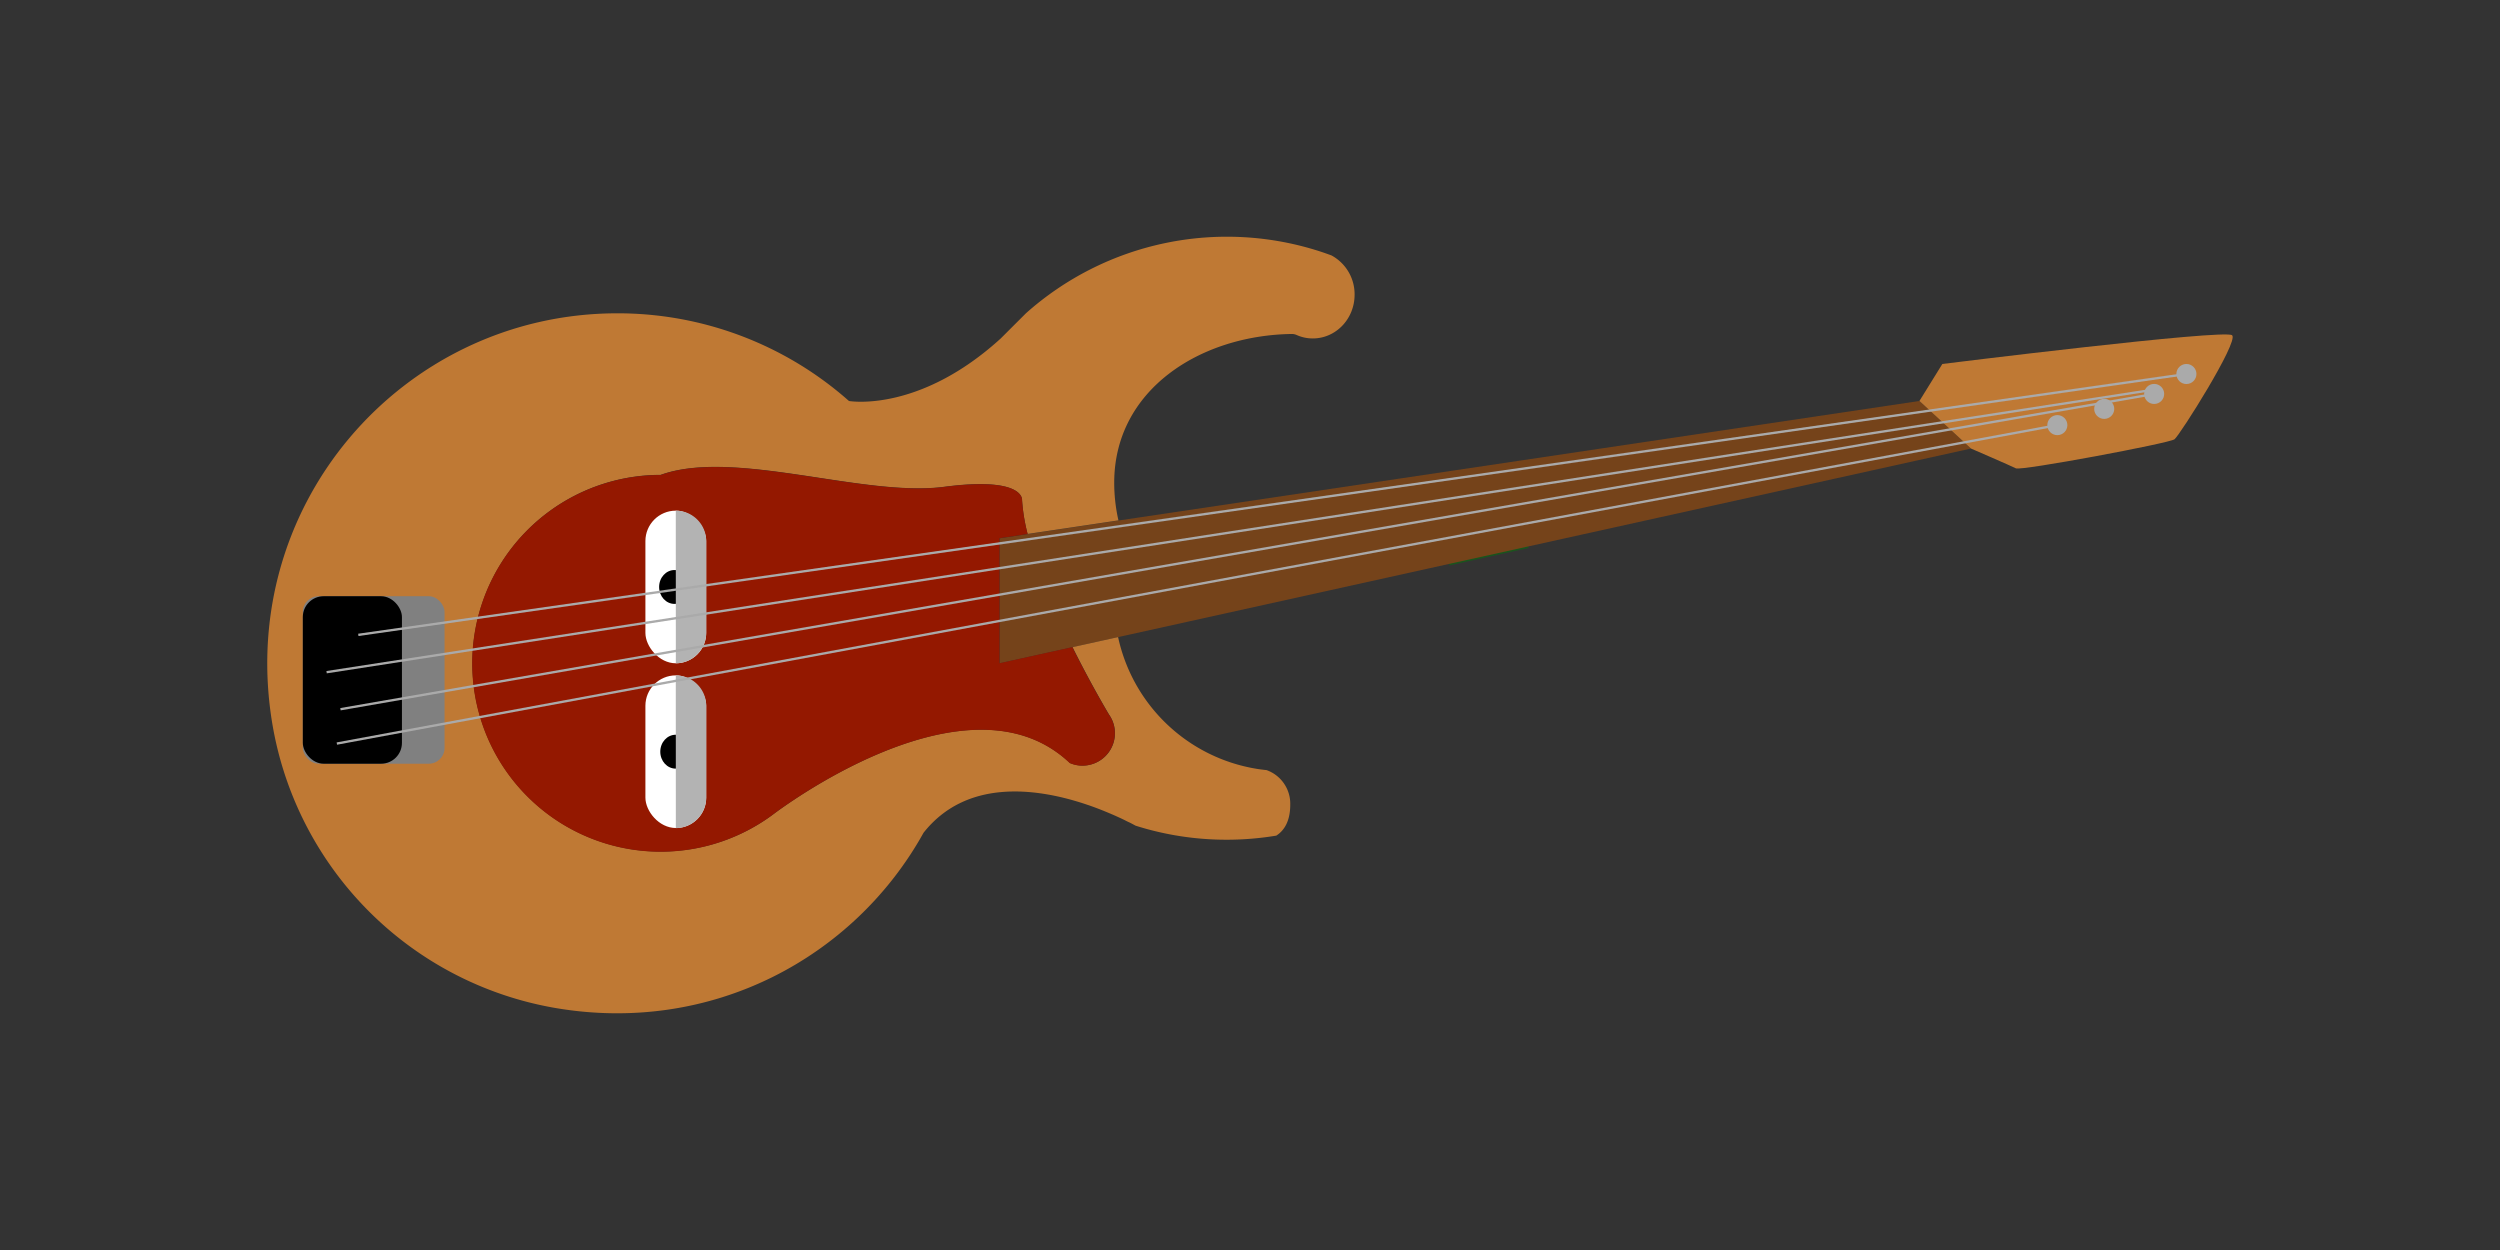 <svg xmlns="http://www.w3.org/2000/svg" viewBox="0 0 800 400"><rect x="0" y="0" width="800" height="400" fill="#333333" stroke="none"/><defs><style>.cls-1,.cls-8,.cls-9{fill:none;}.cls-1{stroke:#1a541d;}.cls-1,.cls-9{stroke-miterlimit:10;}.cls-2{fill:#75431a;}.cls-3{fill:#bf7934;}.cls-4{fill:#941800;}.cls-5{fill:gray;}.cls-6{fill:#fff;}.cls-7{fill:#b3b3b3;}.cls-9{stroke:#aaa;stroke-width:0.75px;}.cls-10{fill:#aaa;}</style></defs><title>Bass</title><g id="gamescreen"><g id="Layer_3" data-name="Layer 3"><g id="BASS"><g id="BASS-2" data-name="BASS"><line class="cls-1" x1="489.02" y1="174.86" x2="463.7" y2="180.45"/><polygon class="cls-2" points="630.71 143.53 489.02 174.86 463.7 180.45 457.7 181.78 379.78 199.01 357.75 203.88 343.18 207.1 319.87 212.25 319.87 172.25 328.84 170.91 357.9 166.57 363.62 165.72 448.1 153.11 464.91 150.6 485.83 147.48 614.22 128.31 630.71 143.53"/><path class="cls-1" d="M271.7,128.31h0"/><path class="cls-3" d="M328.3,100.25a96.66,96.66,0,0,1,94.18-19.77c1.22.4,2.42.82,3.62,1.27a14.12,14.12,0,0,1,7.37,12.55c0,7.76-6,14-13.37,14a12.51,12.51,0,0,1-5.15-1.09,3.76,3.76,0,0,0-1.55-.34c-29.54.42-56.85,18-56.85,47.58a54.52,54.52,0,0,0,1.35,12.07l-29.06,4.34A58.06,58.06,0,0,1,327.06,160s.85-7.61-24.95-4.23-67.24-12.3-90.71-3.82a60.28,60.28,0,1,0,36,108.66l.1-.08c2.68-2,57.49-43.12,90.43-20a37.67,37.67,0,0,1,4.41,3.61,10.08,10.08,0,0,0,4.7.83,10.36,10.36,0,0,0,7.87-16.3l-.08-.13c-.68-1.15-5.89-9.94-11.61-21.45l14.57-3.22A54.3,54.3,0,0,0,402,246c1.08.18,2.18.32,3.29.43a11.42,11.42,0,0,1,7.59,11.08c0,5.52-2.13,8.4-4.47,9.89q-4.55.76-9.21,1.08-3.3.23-6.65.23a96.09,96.09,0,0,1-29.19-4.5h0l-.12-.07-.18-.1-.36-.19-.29-.16-.61-.32-.36-.18L361,263l-.28-.14-.38-.19h0c-1-.52-2.34-1.13-3.84-1.8l-1.09-.47c-1.2-.51-2.51-1.05-3.91-1.59l-1.55-.58-1.08-.39-1.57-.53-.92-.3c-15.25-4.89-37.28-7.71-50.85,9.48-22.1,39.84-67.77,64.79-118.2,56a110.92,110.92,0,0,1-89.81-88.76c-13.23-71.3,41.12-133.47,110-133.47a111.57,111.57,0,0,1,74.15,28.06c.76.13,22.71,3.52,48.55-20Z"/><path class="cls-3" d="M614.22,128.31l7.33-11.84s90.62-11.29,92.74-9.18-16.76,32-18.45,33.28-49.06,10.15-50.75,9.3-14.38-6.34-14.38-6.34Z"/><path class="cls-4" d="M356.75,235A10.44,10.44,0,0,1,347,245a10.08,10.08,0,0,1-4.7-.83,37.67,37.67,0,0,0-4.41-3.61c-32.94-23.11-87.75,18-90.43,20l-.1.08A60.28,60.28,0,1,1,211.4,152c23.47-8.48,64.91,7.21,90.71,3.82S327.06,160,327.06,160a58.06,58.06,0,0,0,1.78,10.89l-9,1.34v40l23.31-5.15c5.72,11.51,10.93,20.3,11.61,21.45l.08.13A10.34,10.34,0,0,1,356.75,235Z"/><rect class="cls-5" x="96.9" y="190.79" width="45.36" height="53.6" rx="5.05"/><rect x="96.9" y="190.79" width="31.72" height="53.6" rx="6.67"/><rect class="cls-6" x="206.53" y="163.41" width="19.45" height="48.84" rx="9.73"/><rect class="cls-6" x="206.53" y="216.12" width="19.45" height="48.84" rx="9.73"/><ellipse cx="215.84" cy="187.83" rx="4.92" ry="5.42"/><ellipse cx="216.21" cy="240.54" rx="4.92" ry="5.42"/><path class="cls-7" d="M216.26,265h0a9.76,9.76,0,0,0,9.73-9.72V225.85a9.76,9.76,0,0,0-9.73-9.73h0C216.24,216,216.28,264.82,216.26,265Z"/><path class="cls-7" d="M216.26,212.25h0a9.76,9.76,0,0,0,9.73-9.73V173.13a9.75,9.75,0,0,0-9.73-9.72h0C216.24,163.26,216.28,212.11,216.26,212.25Z"/><line class="cls-8" x1="622.15" y1="123.31" x2="104.51" y2="202.1"/><line class="cls-8" x1="622.15" y1="136.31" x2="104.51" y2="215.1"/><line class="cls-9" x1="699.22" y1="119.74" x2="114.66" y2="203.16"/><line class="cls-9" x1="688.35" y1="124.82" x2="104.51" y2="215.1"/><line class="cls-9" x1="658.35" y1="136.04" x2="107.79" y2="237.94"/><line class="cls-9" x1="688.35" y1="126.23" x2="108.95" y2="226.95"/></g><circle class="cls-10" cx="689.33" cy="126.06" r="3.21"/><circle class="cls-10" cx="673.35" cy="130.84" r="3.21"/><circle class="cls-10" cx="658.35" cy="136.04" r="3.21"/><circle class="cls-10" cx="699.65" cy="119.68" r="3.21"/></g></g></g></svg>
